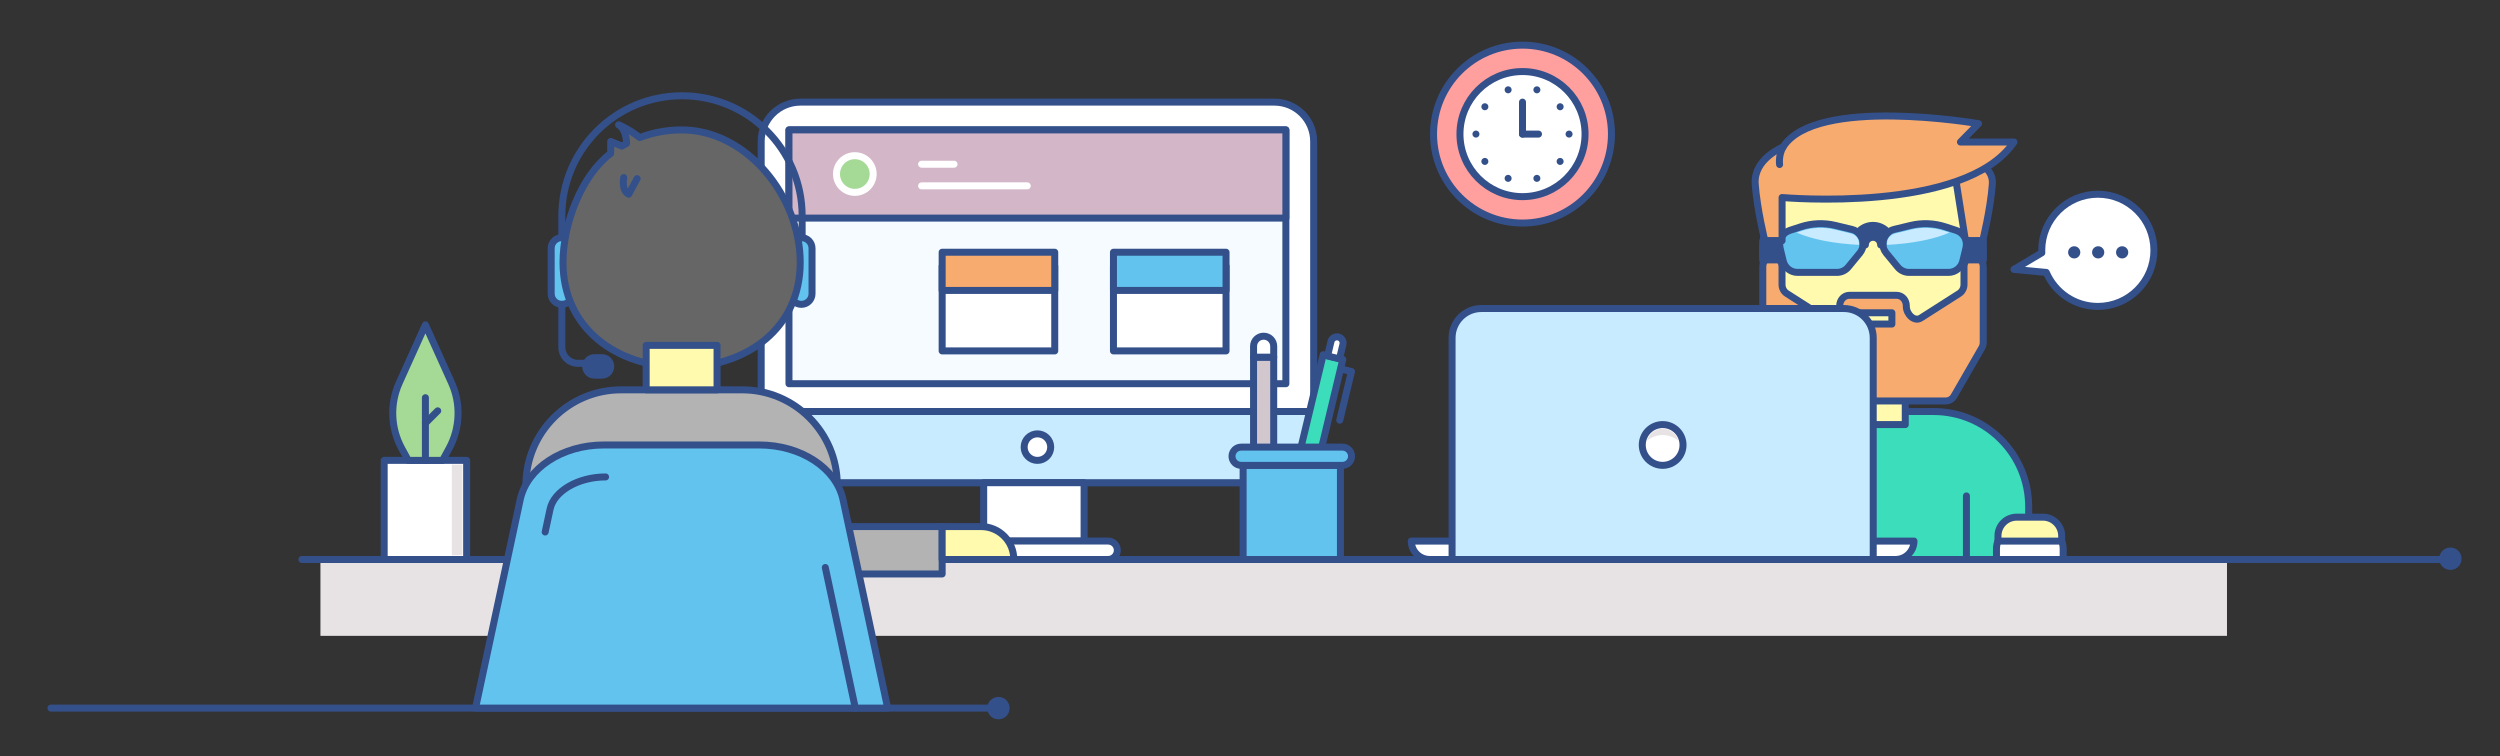 <?xml version="1.0" encoding="utf-8"?>
<!-- Generator: Adobe Illustrator 21.1.0, SVG Export Plug-In . SVG Version: 6.00 Build 0)  -->
<svg version="1.1" baseProfile="tiny" id="Layer_1" xmlns="http://www.w3.org/2000/svg" xmlns:xlink="http://www.w3.org/1999/xlink"
	 x="0px" y="0px" viewBox="0 0 1071 324" xml:space="preserve">
<rect x="0" y="0" width="1071" height="324" fill="#333333" stroke="none"/>
<g id="XMLID_22_">
	<g id="XMLID_107_">
		
			<path id="XMLID_92_" fill="#3BDDBA" stroke="#34508B" stroke-width="3" stroke-linecap="round" stroke-linejoin="round" stroke-miterlimit="10" d="
			M869.087,266.801H735.709l0-49.719c0-22.526,18.261-40.787,40.787-40.787h51.803
			c22.526,0,40.787,18.261,40.787,40.787V266.801z"/>
		
			<rect id="XMLID_105_" x="788.581" y="157.478" fill="#FFFAAD" stroke="#34508B" stroke-width="3" stroke-linecap="round" stroke-linejoin="round" stroke-miterlimit="10" width="27.635" height="24.413"/>
		
			<rect id="XMLID_93_" x="787.215" y="147.951" fill="#FFFAAD" stroke="#34508B" stroke-width="3" stroke-linecap="round" stroke-linejoin="round" stroke-miterlimit="10" width="30.367" height="19.054"/>
		
			<circle id="XMLID_90_" fill="#FFFAAD" stroke="#34508B" stroke-width="3" stroke-linecap="round" stroke-linejoin="round" stroke-miterlimit="10" cx="802.398" cy="108.057" r="47.221"/>
		
			<path id="XMLID_99_" fill="#F7AB6F" stroke="#34508B" stroke-width="3" stroke-linecap="round" stroke-linejoin="round" stroke-miterlimit="10" d="
			M841.38,114.309v7.57c0,1.582-0.772,3.045-2.029,3.848l-16.478,10.519
			c-2.746,1.753-6.21-1.584-6.21-5.039v-0.226c0-2.466-1.844-4.466-4.119-4.466
			h-10.145h-10.146c-2.275,0-4.12,1.999-4.12,4.466v0.226
			c0,3.455-3.464,6.792-6.21,5.039l-16.478-10.519
			c-1.257-0.803-2.029-2.266-2.029-3.848v-7.57c0-2.466-1.844-4.466-4.119-4.466
			l0,0c-2.275,0-4.12,1.999-4.12,4.466v32.361c0,0.837,0.217,1.657,0.626,2.367
			l11.895,20.632c0.753,1.306,2.073,2.099,3.493,2.099h31.206h31.206
			c1.42,0,2.741-0.793,3.493-2.099l11.895-20.632
			c0.409-0.71,0.626-1.53,0.626-2.367v-32.361c0-2.466-1.844-4.466-4.12-4.466
			l0,0C843.224,109.843,841.38,111.843,841.38,114.309z"/>
		
			<path id="XMLID_102_" fill="#F7AB6F" stroke="#34508B" stroke-width="3" stroke-linecap="round" stroke-linejoin="round" stroke-miterlimit="10" d="
			M836.286,66.972l5.72,36.152h7.383c0,0,3.335-13.396,4.129-24.255
			C854.312,68.01,836.286,66.972,836.286,66.972z"/>
		<g id="XMLID_98_">
			
				<path id="XMLID_95_" fill="#62C3EF" stroke="#34508B" stroke-width="3" stroke-linecap="round" stroke-linejoin="round" stroke-miterlimit="10" d="
				M770.053,116.694h16.907c1.877,0,3.655-0.841,4.847-2.291l4.958-6.036
				c0.922-1.122,1.425-2.529,1.425-3.981v-0c0-2.898-1.986-5.419-4.804-6.098
				l-7.072-1.703c-4.922-1.185-10.077-0.98-14.89,0.591l-4.721,1.541
				c-3.117,1.018-4.924,4.266-4.146,7.452l1.403,5.741
				C764.646,114.719,767.163,116.694,770.053,116.694z"/>
			
				<path id="XMLID_100_" fill="#62C3EF" stroke="#34508B" stroke-width="3" stroke-linecap="round" stroke-linejoin="round" stroke-miterlimit="10" d="
				M834.744,116.694h-16.907c-1.877,0-3.655-0.841-4.847-2.291l-4.958-6.036
				c-0.922-1.122-1.425-2.529-1.425-3.981v-0c0-2.898,1.986-5.419,4.804-6.098
				l7.072-1.703c4.922-1.185,10.077-0.98,14.89,0.591l4.721,1.541
				c3.117,1.018,4.924,4.266,4.146,7.452l-1.403,5.741
				C840.15,114.719,837.634,116.694,834.744,116.694z"/>
			<g id="XMLID_119_">
				<path id="XMLID_116_" fill="#C8EBFF" d="M811.83,100.026c-2.024,0.487-3.437,2.281-3.437,4.361
					c0,0.169,0.01,0.34,0.033,0.511c10.771-0.524,20.347-2.429,26.719-5.262
					l-2.327-0.76c-2.575-0.841-5.252-1.264-7.933-1.264
					c-2.006,0-4.013,0.237-5.983,0.711L811.83,100.026z"/>
				<path id="XMLID_128_" fill="#C8EBFF" d="M796.371,104.897c0.022-0.171,0.033-0.341,0.033-0.511
					c0-2.081-1.413-3.874-3.437-4.361l-7.072-1.703
					c-4.602-1.109-9.417-0.917-13.917,0.552l-2.327,0.76
					C776.022,102.468,785.599,104.373,796.371,104.897z"/>
			</g>
		</g>
		
			<path id="XMLID_106_" fill="#34508B" stroke="#34508B" stroke-width="3" stroke-linecap="round" stroke-linejoin="round" stroke-miterlimit="10" d="
			M802.398,101.656c1.809,0,3.275,1.466,3.275,3.275h0.981
			c-0.016-0.182-0.047-0.361-0.047-0.544v-0c0-1.901,0.865-3.628,2.249-4.791
			c-1.536-1.857-3.858-3.041-6.457-3.041c-2.599,0-4.921,1.184-6.457,3.041
			c1.383,1.163,2.249,2.89,2.249,4.791v0c0,0.184-0.031,0.363-0.047,0.544
			h0.981C799.123,103.122,800.59,101.656,802.398,101.656z"/>
		
			<rect id="XMLID_104_" x="842.42" y="103.124" fill="#34508B" stroke="#34508B" stroke-width="3" stroke-linecap="round" stroke-linejoin="round" stroke-miterlimit="10" width="7.199" height="8.226"/>
		
			<rect id="XMLID_103_" x="794.313" y="133.985" fill="#FFFAAD" stroke="#34508B" stroke-width="3" stroke-linecap="round" stroke-linejoin="round" stroke-miterlimit="10" width="16.17" height="4.837"/>
		
			<path id="XMLID_94_" fill="#F7AB6F" stroke="#34508B" stroke-width="3" stroke-linecap="round" stroke-linejoin="round" stroke-miterlimit="10" d="
			M756.061,103.124h7.383V84.616c0,0,78.498,7.067,99.339-23.78h-22.924l7.741-7.857
			c0,0-69.865-12.08-83.758,10.038c0,0-12.703,4.994-11.909,15.853
			C752.726,89.728,756.061,103.124,756.061,103.124z"/>
		
			<rect id="XMLID_101_" x="755.177" y="103.124" fill="#34508B" stroke="#34508B" stroke-width="3" stroke-linecap="round" stroke-linejoin="round" stroke-miterlimit="10" width="7.199" height="8.226"/>
		
			<path id="XMLID_117_" fill="none" stroke="#34508B" stroke-width="3" stroke-linecap="round" stroke-linejoin="round" stroke-miterlimit="10" d="
			M763.841,63.017c-2.032,3.579-1.464,7.459-1.464,7.459"/>
	</g>
	
		<path id="XMLID_2_" fill="#FFFFFF" stroke="#34508B" stroke-width="3" stroke-linecap="round" stroke-linejoin="round" stroke-miterlimit="10" d="
		M545.945,206.801H342.92c-9.296,0-16.831-7.536-16.831-16.831V60.581
		c0-9.296,7.536-16.831,16.831-16.831h203.025c9.296,0,16.831,7.536,16.831,16.831
		v129.389C562.776,199.265,555.24,206.801,545.945,206.801z"/>
	
		<path id="XMLID_6_" fill="#C8EBFF" stroke="#34508B" stroke-width="3" stroke-linecap="round" stroke-linejoin="round" stroke-miterlimit="10" d="
		M326.089,176.294v13.675c0,9.296,7.536,16.831,16.831,16.831h203.025
		c9.296,0,16.831-7.536,16.831-16.831v-13.675H326.089z"/>
	
		<rect id="XMLID_5_" x="421.408" y="206.801" fill="#FFFFFF" stroke="#34508B" stroke-width="3" stroke-linecap="round" stroke-linejoin="round" stroke-miterlimit="10" width="43.019" height="24.993"/>
	
		<path id="XMLID_16_" fill="#FFFFFF" stroke="#34508B" stroke-width="3" stroke-linecap="round" stroke-linejoin="round" stroke-miterlimit="10" d="
		M474.724,239.678h-63.612c-2.177,0-3.942-1.765-3.942-3.942v-0
		c0-2.177,1.765-3.942,3.942-3.942h63.612c2.177,0,3.942,1.765,3.942,3.942v0
		C478.666,237.913,476.901,239.678,474.724,239.678z"/>
	<g id="XMLID_64_">
		<rect id="XMLID_71_" x="337.998" y="55.658" fill="#F5FBFF" width="212.869" height="108.727"/>
		
			<rect id="XMLID_70_" x="337.998" y="55.658" fill="#F5FBFF" stroke="#34508B" stroke-width="3" stroke-linecap="round" stroke-linejoin="round" stroke-miterlimit="10" width="212.869" height="108.727"/>
	</g>
	<rect id="XMLID_56_" x="137.275" y="239.678" fill="#E7E3E4" width="816.763" height="32.719"/>
	
		<line id="XMLID_32_" fill="none" stroke="#34508B" stroke-width="3" stroke-linecap="round" stroke-linejoin="round" stroke-miterlimit="10" x1="129.359" y1="239.678" x2="1049.954" y2="239.678"/>
	
		<line id="XMLID_35_" fill="none" stroke="#34508B" stroke-width="3" stroke-linecap="round" stroke-linejoin="round" stroke-miterlimit="10" x1="21.836" y1="303.36" x2="424.481" y2="303.36"/>
	
		<path id="XMLID_46_" fill="#B3B3B3" stroke="#34508B" stroke-width="3" stroke-linecap="round" stroke-linejoin="round" stroke-miterlimit="10" d="
		M358.69,286.093H225.312v-78.3c0-22.526,18.261-40.787,40.787-40.787h51.803
		c22.526,0,40.787,18.261,40.787,40.787V286.093z"/>
	
		<rect id="XMLID_69_" x="337.998" y="55.658" fill="#D3B6C7" stroke="#34508B" stroke-width="3" stroke-linecap="round" stroke-linejoin="round" stroke-miterlimit="10" width="212.869" height="37.788"/>
	
		<circle id="XMLID_72_" fill="#A5D996" stroke="#FFFFFF" stroke-width="3" stroke-linecap="round" stroke-linejoin="round" stroke-miterlimit="10" cx="366.209" cy="74.552" r="7.857"/>
	
		<line id="XMLID_74_" fill="none" stroke="#FFFFFF" stroke-width="3" stroke-linecap="round" stroke-linejoin="round" stroke-miterlimit="10" x1="394.813" y1="70.346" x2="408.706" y2="70.346"/>
	
		<line id="XMLID_75_" fill="none" stroke="#FFFFFF" stroke-width="3" stroke-linecap="round" stroke-linejoin="round" stroke-miterlimit="10" x1="394.813" y1="79.624" x2="440.066" y2="79.624"/>
	<g id="XMLID_78_">
		<g id="XMLID_76_">
			
				<rect id="XMLID_73_" x="403.619" y="114.011" fill="#FFFFFF" stroke="#34508B" stroke-width="3" stroke-linecap="round" stroke-linejoin="round" stroke-miterlimit="10" width="48.23" height="36.322"/>
			
				<rect id="XMLID_77_" x="403.619" y="108.057" fill="#F7AB6F" stroke="#34508B" stroke-width="3" stroke-linecap="round" stroke-linejoin="round" stroke-miterlimit="10" width="48.23" height="16.374"/>
		</g>
		<g id="XMLID_79_">
			
				<rect id="XMLID_81_" x="477.005" y="114.011" fill="#FFFFFF" stroke="#34508B" stroke-width="3" stroke-linecap="round" stroke-linejoin="round" stroke-miterlimit="10" width="48.23" height="36.322"/>
			
				<rect id="XMLID_80_" x="477.005" y="108.057" fill="#62C3EF" stroke="#34508B" stroke-width="3" stroke-linecap="round" stroke-linejoin="round" stroke-miterlimit="10" width="48.23" height="16.374"/>
		</g>
	</g>
	
		<circle id="XMLID_62_" fill="#FFFFFF" stroke="#34508B" stroke-width="3" stroke-linecap="round" stroke-linejoin="round" stroke-miterlimit="10" cx="444.433" cy="191.548" r="5.687"/>
	
		<rect id="XMLID_67_" x="356.705" y="225.585" fill="#B3B3B3" stroke="#34508B" stroke-width="3" stroke-linecap="round" stroke-linejoin="round" stroke-miterlimit="10" width="46.914" height="20.302"/>
	
		<path id="XMLID_82_" fill="#FFFAAD" stroke="#34508B" stroke-width="3" stroke-linecap="round" stroke-linejoin="round" stroke-miterlimit="10" d="
		M420.282,225.585h-16.663v14.093h30.691v-0.065
		C434.31,231.866,428.03,225.585,420.282,225.585z"/>
	<g id="XMLID_83_">
		
			<path id="XMLID_30_" fill="#62C3EF" stroke="#34508B" stroke-width="3" stroke-linecap="round" stroke-linejoin="round" stroke-miterlimit="10" d="
			M380.289,303.36H203.712l19.147-89.332c2.893-13.5,18.058-23.404,35.836-23.404
			h66.611c17.777,0,32.942,9.904,35.836,23.404L380.289,303.36z"/>
		
			<line id="XMLID_59_" fill="none" stroke="#34508B" stroke-width="3" stroke-linecap="round" stroke-linejoin="round" stroke-miterlimit="10" x1="366.423" y1="303.36" x2="353.555" y2="243.117"/>
		<g id="XMLID_58_">
			
				<path id="XMLID_63_" fill="none" stroke="#34508B" stroke-width="3" stroke-linecap="round" stroke-linejoin="round" stroke-miterlimit="10" d="
				M233.553,227.91l2.111-9.847c1.652-7.706,12.09-13.744,23.763-13.744"/>
		</g>
	</g>
	
		<path id="XMLID_84_" fill="#FFFFFF" stroke="#34508B" stroke-width="3" stroke-linecap="round" stroke-linejoin="round" stroke-miterlimit="10" d="
		M819.955,231.794H604.605l0,0c0,4.354,3.53,7.884,7.884,7.884h199.581
		C816.425,239.678,819.955,236.148,819.955,231.794L819.955,231.794z"/>
	
		<path id="XMLID_85_" fill="#C8EBFF" stroke="#34508B" stroke-width="3" stroke-linecap="round" stroke-linejoin="round" stroke-miterlimit="10" d="
		M789.935,132.172H634.625c-6.933,0-12.554,5.621-12.554,12.554v94.952h180.417v-94.952
		C802.489,137.793,796.868,132.172,789.935,132.172z"/>
	
		<circle id="XMLID_88_" fill="#FFFFFF" stroke="#34508B" stroke-width="3" stroke-linecap="round" stroke-linejoin="round" stroke-miterlimit="10" cx="712.28" cy="190.624" r="8.733"/>
	<path id="XMLID_96_" fill="#E7E3E4" d="M712.28,183.677c-3.205,0-5.909,2.181-6.708,5.136
		c1.854-1.537,4.219-2.439,6.708-2.439c2.489,0,4.853,0.901,6.707,2.439
		C718.188,185.858,715.484,183.677,712.28,183.677z"/>
	
		<line id="XMLID_115_" fill="none" stroke="#34508B" stroke-width="3" stroke-linecap="round" stroke-linejoin="round" stroke-miterlimit="10" x1="842.42" y1="212.457" x2="842.42" y2="239.678"/>
	<g id="XMLID_124_">
		
			<rect id="XMLID_111_" x="164.577" y="197.234" fill="#FFFFFF" stroke="#34508B" stroke-width="3" stroke-linecap="round" stroke-linejoin="round" stroke-miterlimit="10" width="35.329" height="42.444"/>
		<rect id="XMLID_127_" x="193.555" y="199.02" fill="#E7E3E4" width="4.565" height="38.872"/>
		<g id="XMLID_118_">
			
				<path id="XMLID_123_" fill="#A5D996" stroke="#34508B" stroke-width="3" stroke-linecap="round" stroke-linejoin="round" stroke-miterlimit="10" d="
				M182.242,139.186l-11.193,24.796c-4.076,9.029-3.683,19.447,1.062,28.143
				l2.787,5.109h7.344h7.344l2.787-5.109c4.745-8.696,5.138-19.114,1.062-28.143
				L182.242,139.186z"/>
			
				<line id="XMLID_120_" fill="none" stroke="#34508B" stroke-width="3" stroke-linecap="round" stroke-linejoin="round" stroke-miterlimit="10" x1="182.242" y1="197.234" x2="182.242" y2="170.375"/>
			
				<line id="XMLID_122_" fill="none" stroke="#34508B" stroke-width="3" stroke-linecap="round" stroke-linejoin="round" stroke-miterlimit="10" x1="182.242" y1="181.282" x2="187.519" y2="176.006"/>
		</g>
	</g>
	<g id="XMLID_132_">
		
			<circle id="XMLID_125_" fill="#FF9F9E" stroke="#34508B" stroke-width="3" stroke-linecap="round" stroke-linejoin="round" stroke-miterlimit="10" cx="652.24" cy="57.445" r="38.108"/>
		
			<circle id="XMLID_126_" fill="#FFFFFF" stroke="#34508B" stroke-width="3" stroke-linecap="round" stroke-linejoin="round" stroke-miterlimit="10" cx="652.24" cy="57.445" r="26.795"/>
		
			<line id="XMLID_130_" fill="#FFFFFF" stroke="#34508B" stroke-width="3" stroke-linecap="round" stroke-linejoin="round" stroke-miterlimit="10" x1="652.24" y1="57.445" x2="652.24" y2="43.75"/>
		
			<line id="XMLID_131_" fill="#FFFFFF" stroke="#34508B" stroke-width="3" stroke-linecap="round" stroke-linejoin="round" stroke-miterlimit="10" x1="652.24" y1="57.445" x2="659.087" y2="57.445"/>
		
			<circle id="XMLID_129_" fill="none" stroke="#34508B" stroke-width="3" stroke-linecap="round" stroke-linejoin="round" stroke-dasharray="0,12.53" cx="652.24" cy="57.445" r="19.947"/>
	</g>
	
		<path id="XMLID_133_" fill="#FFFFFF" stroke="#34508B" stroke-width="3" stroke-linecap="round" stroke-linejoin="round" stroke-miterlimit="10" d="
		M874.792,226.068h-10.435c-5.011,0-9.073,4.062-9.073,9.073v4.538h28.581v-4.538
		C883.865,230.13,879.803,226.068,874.792,226.068z"/>
	
		<path id="XMLID_134_" fill="#FFFAAD" stroke="#34508B" stroke-width="3" stroke-linecap="round" stroke-linejoin="round" stroke-miterlimit="10" d="
		M855.929,231.794h27.295V229.583c0-4.438-3.598-8.035-8.035-8.035h-11.224
		c-4.438,0-8.035,3.598-8.035,8.035V231.794z"/>
	<g id="XMLID_142_">
		
			<rect id="XMLID_140_" x="537.023" y="153.006" fill="#D3C7CE" stroke="#34508B" stroke-width="3" stroke-linecap="round" stroke-linejoin="round" stroke-miterlimit="10" width="8.634" height="49.291"/>
		
			<path id="XMLID_141_" fill="#FFFFFF" stroke="#34508B" stroke-width="3" stroke-linecap="round" stroke-linejoin="round" stroke-miterlimit="10" d="
			M541.34,144.022L541.34,144.022c-2.384,0-4.317,1.933-4.317,4.317v4.668h8.634
			v-4.668C545.657,145.954,543.724,144.022,541.34,144.022z"/>
		
			<polygon id="XMLID_143_" fill="#FFFFFF" stroke="#34508B" stroke-width="3" stroke-linecap="round" stroke-linejoin="round" stroke-miterlimit="10" points="
			537.023,202.297 541.34,208.567 545.657,202.297 		"/>
	</g>
	<g id="XMLID_146_">
		
			<rect id="XMLID_149_" x="561.206" y="152.437" transform="matrix(0.972 0.233 -0.233 0.972 56.88 -126.985)" fill="#3BDDBA" stroke="#34508B" stroke-width="3" stroke-linecap="round" stroke-linejoin="round" stroke-miterlimit="10" width="8.634" height="49.291"/>
		
			<path id="XMLID_148_" fill="#FFFFFF" stroke="#34508B" stroke-width="3" stroke-linecap="round" stroke-linejoin="round" stroke-miterlimit="10" d="
			M573.364,144.379L573.364,144.379c-1.412-0.339-2.832,0.532-3.171,1.944
			l-1.482,6.18l5.115,1.226l1.482-6.18
			C575.647,146.137,574.777,144.718,573.364,144.379z"/>
		
			<polygon id="XMLID_147_" fill="#FFFFFF" stroke="#34508B" stroke-width="3" stroke-linecap="round" stroke-linejoin="round" stroke-miterlimit="10" points="
			555.578,200.042 558.314,207.145 563.974,202.055 		"/>
		
			<polyline id="XMLID_144_" fill="none" stroke="#34508B" stroke-width="3" stroke-linecap="round" stroke-linejoin="round" stroke-miterlimit="10" points="
			574.517,158.085 578.956,159.15 573.958,179.995 		"/>
	</g>
	<g id="XMLID_137_">
		
			<rect id="XMLID_135_" x="532.557" y="199.357" fill="#62C3EF" stroke="#34508B" stroke-width="3" stroke-linecap="round" stroke-linejoin="round" stroke-miterlimit="10" width="41.681" height="40.321"/>
		
			<path id="XMLID_136_" fill="#62C3EF" stroke="#34508B" stroke-width="3" stroke-linecap="round" stroke-linejoin="round" stroke-miterlimit="10" d="
			M575.096,191.548h-43.398c-2.157,0-3.905,1.748-3.905,3.905v0
			c0,2.157,1.748,3.905,3.905,3.905h43.398c2.157,0,3.905-1.748,3.905-3.905v-0
			C579.001,193.296,577.253,191.548,575.096,191.548z"/>
	</g>
	<circle id="XMLID_165_" fill="#34508B" cx="427.734" cy="303.36" r="4.793"/>
	
		<path id="XMLID_170_" fill="#FFFFFF" stroke="#34508B" stroke-width="3" stroke-linecap="round" stroke-linejoin="round" stroke-miterlimit="10" d="
		M898.714,83.207c-13.271,0-24.03,10.758-24.03,24.03
		c0,0.356,0.012,0.71,0.027,1.062l-11.929,7.103l13.842,1.303
		c3.675,8.563,12.181,14.561,22.089,14.561c13.271,0,24.03-10.758,24.03-24.03
		C922.744,93.966,911.986,83.207,898.714,83.207z"/>
	<g id="XMLID_168_">
		<circle id="XMLID_157_" fill="#34508B" cx="888.589" cy="108.105" r="2.613"/>
		<circle id="XMLID_169_" fill="#34508B" cx="898.858" cy="108.105" r="2.613"/>
		<circle id="XMLID_171_" fill="#34508B" cx="909.128" cy="108.105" r="2.613"/>
	</g>
	<g id="XMLID_54_">
		
			<path id="XMLID_48_" fill="#62C3EF" stroke="#34508B" stroke-width="3" stroke-linecap="round" stroke-linejoin="round" stroke-miterlimit="10" d="
			M240.694,130.386h-0c-2.521,0-4.565-2.044-4.565-4.565V106.37
			c0-2.521,2.044-4.565,4.565-4.565h0c2.521,0,4.565,2.044,4.565,4.565v19.451
			C245.259,128.342,243.215,130.386,240.694,130.386z"/>
		
			<path id="XMLID_55_" fill="#62C3EF" stroke="#34508B" stroke-width="3" stroke-linecap="round" stroke-linejoin="round" stroke-miterlimit="10" d="
			M343.307,130.386L343.307,130.386c-2.521,0-4.565-2.044-4.565-4.565V106.37
			c0-2.521,2.044-4.565,4.565-4.565l0,0c2.521,0,4.565,2.044,4.565,4.565v19.451
			C347.872,128.342,345.829,130.386,343.307,130.386z"/>
	</g>
	
		<path id="XMLID_50_" fill="#666666" stroke="#34508B" stroke-width="3" stroke-linecap="round" stroke-linejoin="round" stroke-miterlimit="10" d="
		M292.001,55.658c-6.322,0-12.37,1.164-17.954,3.274
		c-5.047-3.9-9.039-5.457-9.039-5.457c2.804,1.736,3.36,5.621,3.425,7.982
		c-0.687,0.36-1.363,0.736-2.03,1.127l-4.769-1.964v5.108
		c-12.409,9.264-20.443,30.018-20.443,46.695c0,28.062,22.749,44.856,50.811,44.856
		c28.062,0,50.811-16.794,50.811-44.856S320.063,55.658,292.001,55.658z"/>
	
		<rect id="XMLID_17_" x="276.817" y="147.951" fill="#FFFAAD" stroke="#34508B" stroke-width="3" stroke-linecap="round" stroke-linejoin="round" stroke-miterlimit="10" width="30.367" height="19.054"/>
	
		<path id="XMLID_57_" fill="none" stroke="#34508B" stroke-width="3" stroke-linecap="round" stroke-linejoin="round" stroke-miterlimit="10" d="
		M267.208,76.057c0,0-1.124,5.615,2.123,7.134l3.607-6.665"/>
	
		<path id="XMLID_173_" fill="none" stroke="#34508B" stroke-width="3" stroke-linecap="round" stroke-linejoin="round" stroke-miterlimit="10" d="
		M240.694,101.805v-9.307c0-28.427,23.045-51.472,51.472-51.472h0
		c28.427,0,51.472,23.045,51.472,51.472v9.307"/>
	
		<path id="XMLID_172_" fill="none" stroke="#34508B" stroke-width="3" stroke-linecap="round" stroke-linejoin="round" stroke-miterlimit="10" d="
		M240.694,130.386v18.367c0,3.808,3.087,6.895,6.895,6.895h3.327"/>
	
		<path id="XMLID_174_" fill="#34508B" stroke="#34508B" stroke-width="3" stroke-linecap="round" stroke-linejoin="round" stroke-miterlimit="10" d="
		M257.892,160.709h-3.234c-2.066,0-3.742-1.675-3.742-3.742v-0
		c0-2.066,1.675-3.742,3.742-3.742h3.234c2.066,0,3.742,1.675,3.742,3.742v0
		C261.633,159.033,259.958,160.709,257.892,160.709z"/>
</g>
<circle id="XMLID_1_" fill="#34508B" cx="1049.734" cy="239.36" r="4.793"/>
</svg>
